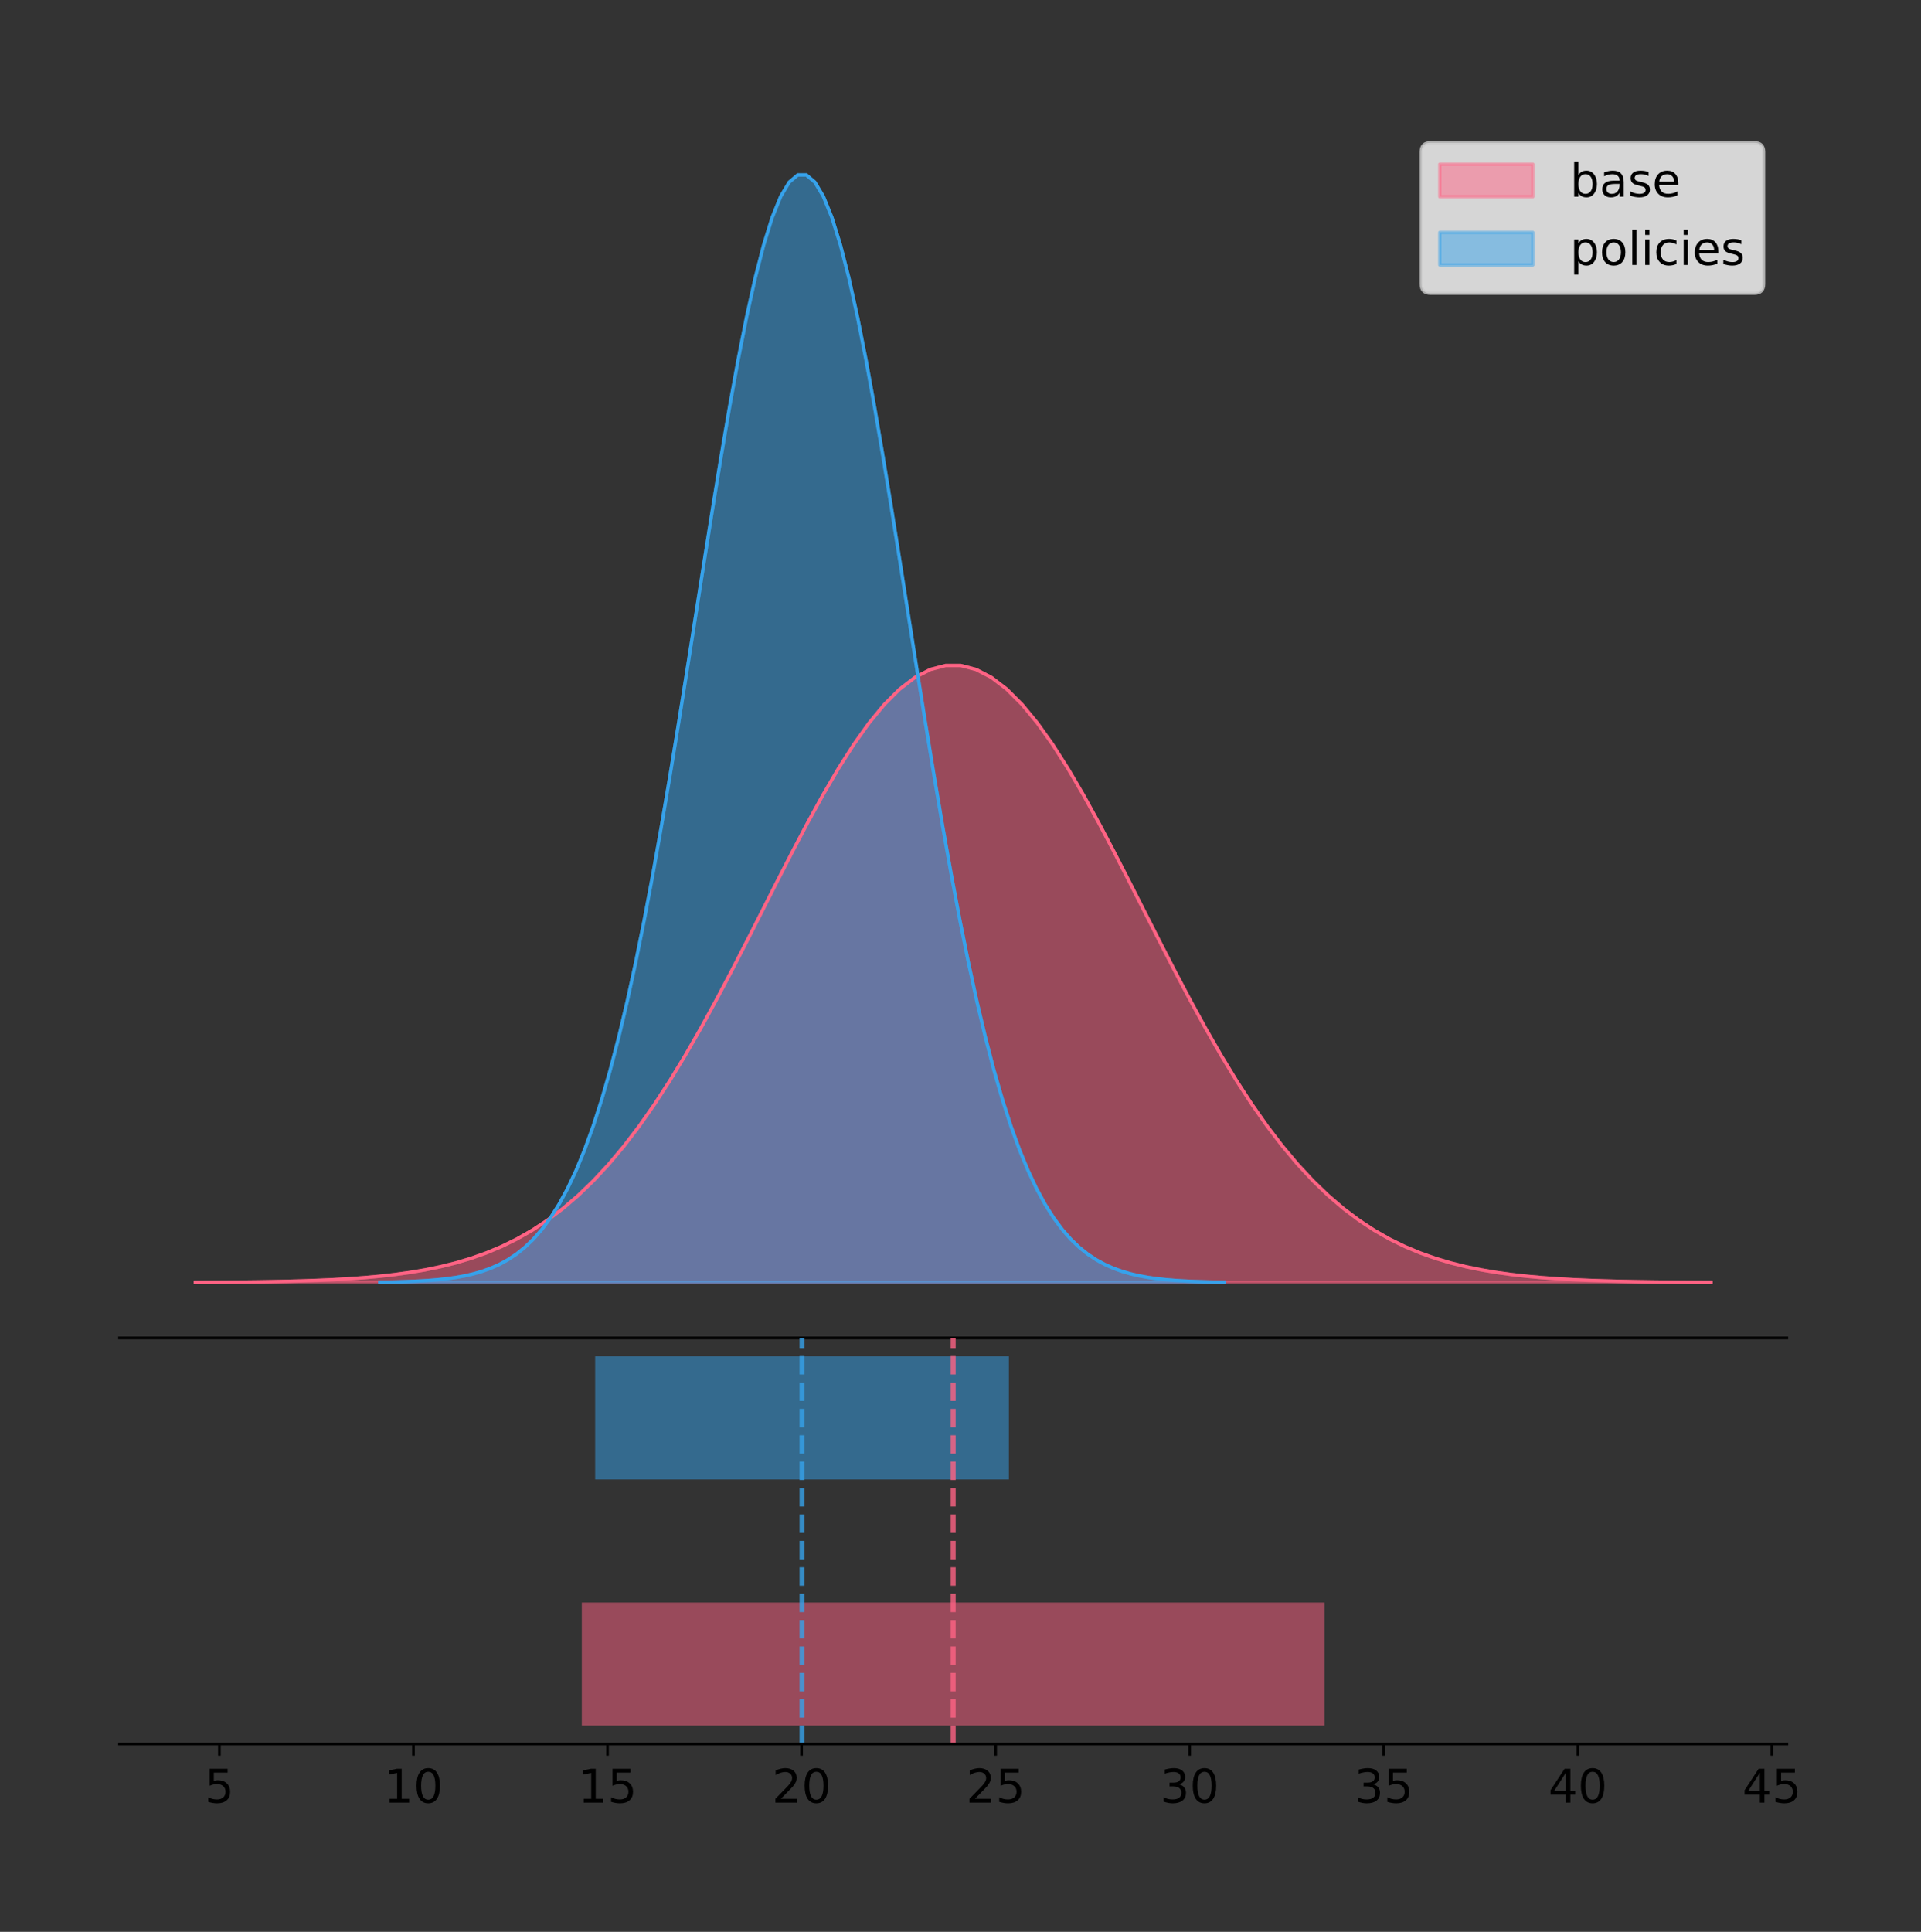<?xml version="1.0" encoding="utf-8" standalone="no"?>
<!DOCTYPE svg PUBLIC "-//W3C//DTD SVG 1.1//EN"
  "http://www.w3.org/Graphics/SVG/1.1/DTD/svg11.dtd">
<!-- Created with matplotlib (https://matplotlib.org/) -->
<svg height="581.789pt" version="1.1" viewBox="0 0 578.594 581.789" width="578.594pt" xmlns="http://www.w3.org/2000/svg" xmlns:xlink="http://www.w3.org/1999/xlink">
 <rect x="0" y="0" width="578.594" height="581.789" fill="#333333" stroke="none"/>
 <defs>
  <style type="text/css">
*{stroke-linecap:butt;stroke-linejoin:round;}
  </style>
 </defs>
 <g id="figure_1">
  <g id="patch_1">
   <path d="M 0 581.789 
L 578.594 581.789 
L 578.594 0 
L 0 0 
z
" style="fill:none;"/>
  </g>
  <g id="axes_1">
   <g id="patch_2">
    <path d="M 36 402.93 
L 538.2 402.93 
L 538.2 36 
L 36 36 
z
" style="fill:none;"/>
   </g>
   <g id="PolyCollection_1">
    <defs>
     <path d="M 58.827 -195.538 
L 58.827 -195.6 
L 63.439 -195.624 
L 68.05 -195.656 
L 72.662 -195.698 
L 77.274 -195.754 
L 81.885 -195.827 
L 86.497 -195.924 
L 91.108 -196.049 
L 95.72 -196.21 
L 100.331 -196.416 
L 104.943 -196.679 
L 109.555 -197.009 
L 114.166 -197.424 
L 118.778 -197.939 
L 123.389 -198.575 
L 128.001 -199.355 
L 132.612 -200.304 
L 137.224 -201.45 
L 141.836 -202.824 
L 146.447 -204.459 
L 151.059 -206.39 
L 155.67 -208.652 
L 160.282 -211.283 
L 164.893 -214.319 
L 169.505 -217.794 
L 174.117 -221.741 
L 178.728 -226.186 
L 183.34 -231.153 
L 187.951 -236.655 
L 192.563 -242.698 
L 197.174 -249.278 
L 201.786 -256.376 
L 206.398 -263.964 
L 211.009 -271.998 
L 215.621 -280.419 
L 220.232 -289.153 
L 224.844 -298.115 
L 229.455 -307.203 
L 234.067 -316.305 
L 238.679 -325.299 
L 243.29 -334.055 
L 247.902 -342.439 
L 252.513 -350.317 
L 257.125 -357.556 
L 261.736 -364.03 
L 266.348 -369.622 
L 270.96 -374.229 
L 275.571 -377.764 
L 280.183 -380.16 
L 284.794 -381.369 
L 289.406 -381.369 
L 294.017 -380.16 
L 298.629 -377.764 
L 303.24 -374.229 
L 307.852 -369.622 
L 312.464 -364.03 
L 317.075 -357.556 
L 321.687 -350.317 
L 326.298 -342.439 
L 330.91 -334.055 
L 335.521 -325.299 
L 340.133 -316.305 
L 344.745 -307.203 
L 349.356 -298.115 
L 353.968 -289.153 
L 358.579 -280.419 
L 363.191 -271.998 
L 367.802 -263.964 
L 372.414 -256.376 
L 377.026 -249.278 
L 381.637 -242.698 
L 386.249 -236.655 
L 390.86 -231.153 
L 395.472 -226.186 
L 400.083 -221.741 
L 404.695 -217.794 
L 409.307 -214.319 
L 413.918 -211.283 
L 418.53 -208.652 
L 423.141 -206.39 
L 427.753 -204.459 
L 432.364 -202.824 
L 436.976 -201.45 
L 441.588 -200.304 
L 446.199 -199.355 
L 450.811 -198.575 
L 455.422 -197.939 
L 460.034 -197.424 
L 464.645 -197.009 
L 469.257 -196.679 
L 473.869 -196.416 
L 478.48 -196.21 
L 483.092 -196.049 
L 487.703 -195.924 
L 492.315 -195.827 
L 496.926 -195.754 
L 501.538 -195.698 
L 506.15 -195.656 
L 510.761 -195.624 
L 515.373 -195.6 
L 515.373 -195.538 
L 515.373 -195.538 
L 510.761 -195.538 
L 506.15 -195.538 
L 501.538 -195.538 
L 496.926 -195.538 
L 492.315 -195.538 
L 487.703 -195.538 
L 483.092 -195.538 
L 478.48 -195.538 
L 473.869 -195.538 
L 469.257 -195.538 
L 464.645 -195.538 
L 460.034 -195.538 
L 455.422 -195.538 
L 450.811 -195.538 
L 446.199 -195.538 
L 441.588 -195.538 
L 436.976 -195.538 
L 432.364 -195.538 
L 427.753 -195.538 
L 423.141 -195.538 
L 418.53 -195.538 
L 413.918 -195.538 
L 409.307 -195.538 
L 404.695 -195.538 
L 400.083 -195.538 
L 395.472 -195.538 
L 390.86 -195.538 
L 386.249 -195.538 
L 381.637 -195.538 
L 377.026 -195.538 
L 372.414 -195.538 
L 367.802 -195.538 
L 363.191 -195.538 
L 358.579 -195.538 
L 353.968 -195.538 
L 349.356 -195.538 
L 344.745 -195.538 
L 340.133 -195.538 
L 335.521 -195.538 
L 330.91 -195.538 
L 326.298 -195.538 
L 321.687 -195.538 
L 317.075 -195.538 
L 312.464 -195.538 
L 307.852 -195.538 
L 303.24 -195.538 
L 298.629 -195.538 
L 294.017 -195.538 
L 289.406 -195.538 
L 284.794 -195.538 
L 280.183 -195.538 
L 275.571 -195.538 
L 270.96 -195.538 
L 266.348 -195.538 
L 261.736 -195.538 
L 257.125 -195.538 
L 252.513 -195.538 
L 247.902 -195.538 
L 243.29 -195.538 
L 238.679 -195.538 
L 234.067 -195.538 
L 229.455 -195.538 
L 224.844 -195.538 
L 220.232 -195.538 
L 215.621 -195.538 
L 211.009 -195.538 
L 206.398 -195.538 
L 201.786 -195.538 
L 197.174 -195.538 
L 192.563 -195.538 
L 187.951 -195.538 
L 183.34 -195.538 
L 178.728 -195.538 
L 174.117 -195.538 
L 169.505 -195.538 
L 164.893 -195.538 
L 160.282 -195.538 
L 155.67 -195.538 
L 151.059 -195.538 
L 146.447 -195.538 
L 141.836 -195.538 
L 137.224 -195.538 
L 132.612 -195.538 
L 128.001 -195.538 
L 123.389 -195.538 
L 118.778 -195.538 
L 114.166 -195.538 
L 109.555 -195.538 
L 104.943 -195.538 
L 100.331 -195.538 
L 95.72 -195.538 
L 91.108 -195.538 
L 86.497 -195.538 
L 81.885 -195.538 
L 77.274 -195.538 
L 72.662 -195.538 
L 68.05 -195.538 
L 63.439 -195.538 
L 58.827 -195.538 
z
" id="mc2594dfbc9" style="stroke:#ff6384;stroke-opacity:0.5;"/>
    </defs>
    <g clip-path="url(#p20be45ec01)">
     <use style="fill:#ff6384;fill-opacity:0.5;stroke:#ff6384;stroke-opacity:0.5;" x="0" xlink:href="#mc2594dfbc9" y="581.789"/>
    </g>
   </g>
   <g id="PolyCollection_2">
    <defs>
     <path d="M 114.408 -195.538 
L 114.408 -195.65 
L 116.977 -195.692 
L 119.546 -195.749 
L 122.115 -195.825 
L 124.684 -195.925 
L 127.253 -196.058 
L 129.822 -196.23 
L 132.391 -196.455 
L 134.96 -196.744 
L 137.529 -197.115 
L 140.098 -197.585 
L 142.667 -198.179 
L 145.236 -198.923 
L 147.806 -199.848 
L 150.375 -200.99 
L 152.944 -202.39 
L 155.513 -204.093 
L 158.082 -206.151 
L 160.651 -208.617 
L 163.22 -211.552 
L 165.789 -215.017 
L 168.358 -219.078 
L 170.927 -223.801 
L 173.496 -229.25 
L 176.065 -235.488 
L 178.634 -242.572 
L 181.204 -250.552 
L 183.773 -259.468 
L 186.342 -269.344 
L 188.911 -280.192 
L 191.48 -292.002 
L 194.049 -304.744 
L 196.618 -318.365 
L 199.187 -332.786 
L 201.756 -347.901 
L 204.325 -363.58 
L 206.894 -379.667 
L 209.463 -395.98 
L 212.032 -412.318 
L 214.601 -428.462 
L 217.171 -444.18 
L 219.74 -459.23 
L 222.309 -473.372 
L 224.878 -486.366 
L 227.447 -497.987 
L 230.016 -508.025 
L 232.585 -516.294 
L 235.154 -522.64 
L 237.723 -526.94 
L 240.292 -529.111 
L 242.861 -529.111 
L 245.43 -526.94 
L 247.999 -522.64 
L 250.569 -516.294 
L 253.138 -508.025 
L 255.707 -497.987 
L 258.276 -486.366 
L 260.845 -473.372 
L 263.414 -459.23 
L 265.983 -444.18 
L 268.552 -428.462 
L 271.121 -412.318 
L 273.69 -395.98 
L 276.259 -379.667 
L 278.828 -363.58 
L 281.397 -347.901 
L 283.967 -332.786 
L 286.536 -318.365 
L 289.105 -304.744 
L 291.674 -292.002 
L 294.243 -280.192 
L 296.812 -269.344 
L 299.381 -259.468 
L 301.95 -250.552 
L 304.519 -242.572 
L 307.088 -235.488 
L 309.657 -229.25 
L 312.226 -223.801 
L 314.795 -219.078 
L 317.364 -215.017 
L 319.934 -211.552 
L 322.503 -208.617 
L 325.072 -206.151 
L 327.641 -204.093 
L 330.21 -202.39 
L 332.779 -200.99 
L 335.348 -199.848 
L 337.917 -198.923 
L 340.486 -198.179 
L 343.055 -197.585 
L 345.624 -197.115 
L 348.193 -196.744 
L 350.762 -196.455 
L 353.332 -196.23 
L 355.901 -196.058 
L 358.47 -195.925 
L 361.039 -195.825 
L 363.608 -195.749 
L 366.177 -195.692 
L 368.746 -195.65 
L 368.746 -195.538 
L 368.746 -195.538 
L 366.177 -195.538 
L 363.608 -195.538 
L 361.039 -195.538 
L 358.47 -195.538 
L 355.901 -195.538 
L 353.332 -195.538 
L 350.762 -195.538 
L 348.193 -195.538 
L 345.624 -195.538 
L 343.055 -195.538 
L 340.486 -195.538 
L 337.917 -195.538 
L 335.348 -195.538 
L 332.779 -195.538 
L 330.21 -195.538 
L 327.641 -195.538 
L 325.072 -195.538 
L 322.503 -195.538 
L 319.934 -195.538 
L 317.364 -195.538 
L 314.795 -195.538 
L 312.226 -195.538 
L 309.657 -195.538 
L 307.088 -195.538 
L 304.519 -195.538 
L 301.95 -195.538 
L 299.381 -195.538 
L 296.812 -195.538 
L 294.243 -195.538 
L 291.674 -195.538 
L 289.105 -195.538 
L 286.536 -195.538 
L 283.967 -195.538 
L 281.397 -195.538 
L 278.828 -195.538 
L 276.259 -195.538 
L 273.69 -195.538 
L 271.121 -195.538 
L 268.552 -195.538 
L 265.983 -195.538 
L 263.414 -195.538 
L 260.845 -195.538 
L 258.276 -195.538 
L 255.707 -195.538 
L 253.138 -195.538 
L 250.569 -195.538 
L 247.999 -195.538 
L 245.43 -195.538 
L 242.861 -195.538 
L 240.292 -195.538 
L 237.723 -195.538 
L 235.154 -195.538 
L 232.585 -195.538 
L 230.016 -195.538 
L 227.447 -195.538 
L 224.878 -195.538 
L 222.309 -195.538 
L 219.74 -195.538 
L 217.171 -195.538 
L 214.601 -195.538 
L 212.032 -195.538 
L 209.463 -195.538 
L 206.894 -195.538 
L 204.325 -195.538 
L 201.756 -195.538 
L 199.187 -195.538 
L 196.618 -195.538 
L 194.049 -195.538 
L 191.48 -195.538 
L 188.911 -195.538 
L 186.342 -195.538 
L 183.773 -195.538 
L 181.204 -195.538 
L 178.634 -195.538 
L 176.065 -195.538 
L 173.496 -195.538 
L 170.927 -195.538 
L 168.358 -195.538 
L 165.789 -195.538 
L 163.22 -195.538 
L 160.651 -195.538 
L 158.082 -195.538 
L 155.513 -195.538 
L 152.944 -195.538 
L 150.375 -195.538 
L 147.806 -195.538 
L 145.236 -195.538 
L 142.667 -195.538 
L 140.098 -195.538 
L 137.529 -195.538 
L 134.96 -195.538 
L 132.391 -195.538 
L 129.822 -195.538 
L 127.253 -195.538 
L 124.684 -195.538 
L 122.115 -195.538 
L 119.546 -195.538 
L 116.977 -195.538 
L 114.408 -195.538 
z
" id="m4e52f3613d" style="stroke:#36a2eb;stroke-opacity:0.5;"/>
    </defs>
    <g clip-path="url(#p20be45ec01)">
     <use style="fill:#36a2eb;fill-opacity:0.5;stroke:#36a2eb;stroke-opacity:0.5;" x="0" xlink:href="#m4e52f3613d" y="581.789"/>
    </g>
   </g>
   <g id="line2d_1">
    <path clip-path="url(#p20be45ec01)" d="M 58.827 386.189 
L 63.439 386.165 
L 68.05 386.134 
L 72.662 386.092 
L 77.274 386.036 
L 81.885 385.962 
L 86.497 385.866 
L 91.108 385.741 
L 95.72 385.579 
L 100.331 385.373 
L 104.943 385.111 
L 109.555 384.78 
L 114.166 384.366 
L 118.778 383.85 
L 123.389 383.214 
L 128.001 382.434 
L 132.612 381.485 
L 137.224 380.339 
L 141.836 378.965 
L 146.447 377.33 
L 151.059 375.4 
L 155.67 373.137 
L 160.282 370.506 
L 164.893 367.471 
L 169.505 363.995 
L 174.117 360.049 
L 178.728 355.603 
L 183.34 350.637 
L 187.951 345.134 
L 192.563 339.091 
L 197.174 332.512 
L 201.786 325.413 
L 206.398 317.825 
L 211.009 309.792 
L 215.621 301.371 
L 220.232 292.636 
L 224.844 283.674 
L 229.455 274.586 
L 234.067 265.485 
L 238.679 256.491 
L 243.29 247.735 
L 247.902 239.35 
L 252.513 231.472 
L 257.125 224.233 
L 261.736 217.759 
L 266.348 212.167 
L 270.96 207.56 
L 275.571 204.025 
L 280.183 201.63 
L 284.794 200.42 
L 289.406 200.42 
L 294.017 201.63 
L 298.629 204.025 
L 303.24 207.56 
L 307.852 212.167 
L 312.464 217.759 
L 317.075 224.233 
L 321.687 231.472 
L 326.298 239.35 
L 330.91 247.735 
L 335.521 256.491 
L 340.133 265.485 
L 344.745 274.586 
L 349.356 283.674 
L 353.968 292.636 
L 358.579 301.371 
L 363.191 309.792 
L 367.802 317.825 
L 372.414 325.413 
L 377.026 332.512 
L 381.637 339.091 
L 386.249 345.134 
L 390.86 350.637 
L 395.472 355.603 
L 400.083 360.049 
L 404.695 363.995 
L 409.307 367.471 
L 413.918 370.506 
L 418.53 373.137 
L 423.141 375.4 
L 427.753 377.33 
L 432.364 378.965 
L 436.976 380.339 
L 441.588 381.485 
L 446.199 382.434 
L 450.811 383.214 
L 455.422 383.85 
L 460.034 384.366 
L 464.645 384.78 
L 469.257 385.111 
L 473.869 385.373 
L 478.48 385.579 
L 483.092 385.741 
L 487.703 385.866 
L 492.315 385.962 
L 496.926 386.036 
L 501.538 386.092 
L 506.15 386.134 
L 510.761 386.165 
L 515.373 386.189 
" style="fill:none;stroke:#ff6384;stroke-linecap:square;"/>
   </g>
   <g id="line2d_2">
    <path clip-path="url(#p20be45ec01)" d="M 114.408 386.139 
L 116.977 386.097 
L 119.546 386.04 
L 122.115 385.965 
L 124.684 385.864 
L 127.253 385.732 
L 129.822 385.559 
L 132.391 385.334 
L 134.96 385.045 
L 137.529 384.675 
L 140.098 384.204 
L 142.667 383.61 
L 145.236 382.867 
L 147.806 381.941 
L 150.375 380.799 
L 152.944 379.399 
L 155.513 377.696 
L 158.082 375.639 
L 160.651 373.172 
L 163.22 370.238 
L 165.789 366.772 
L 168.358 362.711 
L 170.927 357.989 
L 173.496 352.539 
L 176.065 346.301 
L 178.634 339.217 
L 181.204 331.237 
L 183.773 322.322 
L 186.342 312.445 
L 188.911 301.597 
L 191.48 289.787 
L 194.049 277.045 
L 196.618 263.424 
L 199.187 249.004 
L 201.756 233.888 
L 204.325 218.209 
L 206.894 202.123 
L 209.463 185.809 
L 212.032 169.471 
L 214.601 153.327 
L 217.171 137.61 
L 219.74 122.559 
L 222.309 108.418 
L 224.878 95.423 
L 227.447 83.803 
L 230.016 73.765 
L 232.585 65.495 
L 235.154 59.15 
L 237.723 54.85 
L 240.292 52.679 
L 242.861 52.679 
L 245.43 54.85 
L 247.999 59.15 
L 250.569 65.495 
L 253.138 73.765 
L 255.707 83.803 
L 258.276 95.423 
L 260.845 108.418 
L 263.414 122.559 
L 265.983 137.61 
L 268.552 153.327 
L 271.121 169.471 
L 273.69 185.809 
L 276.259 202.123 
L 278.828 218.209 
L 281.397 233.888 
L 283.967 249.004 
L 286.536 263.424 
L 289.105 277.045 
L 291.674 289.787 
L 294.243 301.597 
L 296.812 312.445 
L 299.381 322.322 
L 301.95 331.237 
L 304.519 339.217 
L 307.088 346.301 
L 309.657 352.539 
L 312.226 357.989 
L 314.795 362.711 
L 317.364 366.772 
L 319.934 370.238 
L 322.503 373.172 
L 325.072 375.639 
L 327.641 377.696 
L 330.21 379.399 
L 332.779 380.799 
L 335.348 381.941 
L 337.917 382.867 
L 340.486 383.61 
L 343.055 384.204 
L 345.624 384.675 
L 348.193 385.045 
L 350.762 385.334 
L 353.332 385.559 
L 355.901 385.732 
L 358.47 385.864 
L 361.039 385.965 
L 363.608 386.04 
L 366.177 386.097 
L 368.746 386.139 
" style="fill:none;stroke:#36a2eb;stroke-linecap:square;"/>
   </g>
   <g id="patch_3">
    <path d="M 36 402.93 
L 538.2 402.93 
" style="fill:none;stroke:#000000;stroke-linecap:square;stroke-linejoin:miter;stroke-width:0.8;"/>
   </g>
   <g id="legend_1">
    <g id="patch_4">
     <path d="M 430.873 88.299 
L 528.4 88.299 
Q 531.2 88.299 531.2 85.499 
L 531.2 45.8 
Q 531.2 43 528.4 43 
L 430.873 43 
Q 428.072 43 428.072 45.8 
L 428.072 85.499 
Q 428.072 88.299 430.873 88.299 
z
" style="fill:#ffffff;opacity:0.8;stroke:#cccccc;stroke-linejoin:miter;"/>
    </g>
    <g id="patch_5">
     <path d="M 433.673 59.238 
L 461.673 59.238 
L 461.673 49.438 
L 433.673 49.438 
z
" style="fill:#ff6384;opacity:0.5;stroke:#ff6384;stroke-linejoin:miter;"/>
    </g>
    <g id="text_1">
     <!-- base -->
     <defs>
      <path d="M 48.688 27.297 
Q 48.688 37.203 44.609 42.844 
Q 40.531 48.484 33.406 48.484 
Q 26.266 48.484 22.188 42.844 
Q 18.109 37.203 18.109 27.297 
Q 18.109 17.391 22.188 11.75 
Q 26.266 6.109 33.406 6.109 
Q 40.531 6.109 44.609 11.75 
Q 48.688 17.391 48.688 27.297 
z
M 18.109 46.391 
Q 20.953 51.266 25.266 53.625 
Q 29.594 56 35.594 56 
Q 45.562 56 51.781 48.094 
Q 58.016 40.188 58.016 27.297 
Q 58.016 14.406 51.781 6.484 
Q 45.562 -1.422 35.594 -1.422 
Q 29.594 -1.422 25.266 0.953 
Q 20.953 3.328 18.109 8.203 
L 18.109 0 
L 9.078 0 
L 9.078 75.984 
L 18.109 75.984 
z
" id="DejaVuSans-98"/>
      <path d="M 34.281 27.484 
Q 23.391 27.484 19.188 25 
Q 14.984 22.516 14.984 16.5 
Q 14.984 11.719 18.141 8.906 
Q 21.297 6.109 26.703 6.109 
Q 34.188 6.109 38.703 11.406 
Q 43.219 16.703 43.219 25.484 
L 43.219 27.484 
z
M 52.203 31.203 
L 52.203 0 
L 43.219 0 
L 43.219 8.297 
Q 40.141 3.328 35.547 0.953 
Q 30.953 -1.422 24.312 -1.422 
Q 15.922 -1.422 10.953 3.297 
Q 6 8.016 6 15.922 
Q 6 25.141 12.172 29.828 
Q 18.359 34.516 30.609 34.516 
L 43.219 34.516 
L 43.219 35.406 
Q 43.219 41.609 39.141 45 
Q 35.062 48.391 27.688 48.391 
Q 23 48.391 18.547 47.266 
Q 14.109 46.141 10.016 43.891 
L 10.016 52.203 
Q 14.938 54.109 19.578 55.047 
Q 24.219 56 28.609 56 
Q 40.484 56 46.344 49.844 
Q 52.203 43.703 52.203 31.203 
z
" id="DejaVuSans-97"/>
      <path d="M 44.281 53.078 
L 44.281 44.578 
Q 40.484 46.531 36.375 47.5 
Q 32.281 48.484 27.875 48.484 
Q 21.188 48.484 17.844 46.438 
Q 14.5 44.391 14.5 40.281 
Q 14.5 37.156 16.891 35.375 
Q 19.281 33.594 26.516 31.984 
L 29.594 31.297 
Q 39.156 29.25 43.188 25.516 
Q 47.219 21.781 47.219 15.094 
Q 47.219 7.469 41.188 3.016 
Q 35.156 -1.422 24.609 -1.422 
Q 20.219 -1.422 15.453 -0.562 
Q 10.688 0.297 5.422 2 
L 5.422 11.281 
Q 10.406 8.688 15.234 7.391 
Q 20.062 6.109 24.812 6.109 
Q 31.156 6.109 34.562 8.281 
Q 37.984 10.453 37.984 14.406 
Q 37.984 18.062 35.516 20.016 
Q 33.062 21.969 24.703 23.781 
L 21.578 24.516 
Q 13.234 26.266 9.516 29.906 
Q 5.812 33.547 5.812 39.891 
Q 5.812 47.609 11.281 51.797 
Q 16.75 56 26.812 56 
Q 31.781 56 36.172 55.266 
Q 40.578 54.547 44.281 53.078 
z
" id="DejaVuSans-115"/>
      <path d="M 56.203 29.594 
L 56.203 25.203 
L 14.891 25.203 
Q 15.484 15.922 20.484 11.062 
Q 25.484 6.203 34.422 6.203 
Q 39.594 6.203 44.453 7.469 
Q 49.312 8.734 54.109 11.281 
L 54.109 2.781 
Q 49.266 0.734 44.188 -0.344 
Q 39.109 -1.422 33.891 -1.422 
Q 20.797 -1.422 13.156 6.188 
Q 5.516 13.812 5.516 26.812 
Q 5.516 40.234 12.766 48.109 
Q 20.016 56 32.328 56 
Q 43.359 56 49.781 48.891 
Q 56.203 41.797 56.203 29.594 
z
M 47.219 32.234 
Q 47.125 39.594 43.094 43.984 
Q 39.062 48.391 32.422 48.391 
Q 24.906 48.391 20.391 44.141 
Q 15.875 39.891 15.188 32.172 
z
" id="DejaVuSans-101"/>
     </defs>
     <g transform="translate(472.873 59.238)scale(0.14 -0.14)">
      <use xlink:href="#DejaVuSans-98"/>
      <use x="63.477" xlink:href="#DejaVuSans-97"/>
      <use x="124.756" xlink:href="#DejaVuSans-115"/>
      <use x="176.855" xlink:href="#DejaVuSans-101"/>
     </g>
    </g>
    <g id="patch_6">
     <path d="M 433.673 79.787 
L 461.673 79.787 
L 461.673 69.987 
L 433.673 69.987 
z
" style="fill:#36a2eb;opacity:0.5;stroke:#36a2eb;stroke-linejoin:miter;"/>
    </g>
    <g id="text_2">
     <!-- policies -->
     <defs>
      <path d="M 18.109 8.203 
L 18.109 -20.797 
L 9.078 -20.797 
L 9.078 54.688 
L 18.109 54.688 
L 18.109 46.391 
Q 20.953 51.266 25.266 53.625 
Q 29.594 56 35.594 56 
Q 45.562 56 51.781 48.094 
Q 58.016 40.188 58.016 27.297 
Q 58.016 14.406 51.781 6.484 
Q 45.562 -1.422 35.594 -1.422 
Q 29.594 -1.422 25.266 0.953 
Q 20.953 3.328 18.109 8.203 
z
M 48.688 27.297 
Q 48.688 37.203 44.609 42.844 
Q 40.531 48.484 33.406 48.484 
Q 26.266 48.484 22.188 42.844 
Q 18.109 37.203 18.109 27.297 
Q 18.109 17.391 22.188 11.75 
Q 26.266 6.109 33.406 6.109 
Q 40.531 6.109 44.609 11.75 
Q 48.688 17.391 48.688 27.297 
z
" id="DejaVuSans-112"/>
      <path d="M 30.609 48.391 
Q 23.391 48.391 19.188 42.75 
Q 14.984 37.109 14.984 27.297 
Q 14.984 17.484 19.156 11.844 
Q 23.344 6.203 30.609 6.203 
Q 37.797 6.203 41.984 11.859 
Q 46.188 17.531 46.188 27.297 
Q 46.188 37.016 41.984 42.703 
Q 37.797 48.391 30.609 48.391 
z
M 30.609 56 
Q 42.328 56 49.016 48.375 
Q 55.719 40.766 55.719 27.297 
Q 55.719 13.875 49.016 6.219 
Q 42.328 -1.422 30.609 -1.422 
Q 18.844 -1.422 12.172 6.219 
Q 5.516 13.875 5.516 27.297 
Q 5.516 40.766 12.172 48.375 
Q 18.844 56 30.609 56 
z
" id="DejaVuSans-111"/>
      <path d="M 9.422 75.984 
L 18.406 75.984 
L 18.406 0 
L 9.422 0 
z
" id="DejaVuSans-108"/>
      <path d="M 9.422 54.688 
L 18.406 54.688 
L 18.406 0 
L 9.422 0 
z
M 9.422 75.984 
L 18.406 75.984 
L 18.406 64.594 
L 9.422 64.594 
z
" id="DejaVuSans-105"/>
      <path d="M 48.781 52.594 
L 48.781 44.188 
Q 44.969 46.297 41.141 47.344 
Q 37.312 48.391 33.406 48.391 
Q 24.656 48.391 19.812 42.844 
Q 14.984 37.312 14.984 27.297 
Q 14.984 17.281 19.812 11.734 
Q 24.656 6.203 33.406 6.203 
Q 37.312 6.203 41.141 7.25 
Q 44.969 8.297 48.781 10.406 
L 48.781 2.094 
Q 45.016 0.344 40.984 -0.531 
Q 36.969 -1.422 32.422 -1.422 
Q 20.062 -1.422 12.781 6.344 
Q 5.516 14.109 5.516 27.297 
Q 5.516 40.672 12.859 48.328 
Q 20.219 56 33.016 56 
Q 37.156 56 41.109 55.141 
Q 45.062 54.297 48.781 52.594 
z
" id="DejaVuSans-99"/>
     </defs>
     <g transform="translate(472.873 79.787)scale(0.14 -0.14)">
      <use xlink:href="#DejaVuSans-112"/>
      <use x="63.477" xlink:href="#DejaVuSans-111"/>
      <use x="124.658" xlink:href="#DejaVuSans-108"/>
      <use x="152.441" xlink:href="#DejaVuSans-105"/>
      <use x="180.225" xlink:href="#DejaVuSans-99"/>
      <use x="235.205" xlink:href="#DejaVuSans-105"/>
      <use x="262.988" xlink:href="#DejaVuSans-101"/>
      <use x="324.512" xlink:href="#DejaVuSans-115"/>
     </g>
    </g>
   </g>
  </g>
  <g id="axes_2">
   <g id="patch_7">
    <path d="M 36 525.24 
L 538.2 525.24 
L 538.2 402.93 
L 36 402.93 
z
" style="fill:none;"/>
   </g>
   <g id="patch_8">
    <path clip-path="url(#p121bacc4cb)" d="M 175.246 519.68 
L 398.954 519.68 
L 398.954 482.617 
L 175.246 482.617 
z
" style="fill:#ff6384;opacity:0.5;"/>
   </g>
   <g id="patch_9">
    <path clip-path="url(#p121bacc4cb)" d="M 179.264 445.553 
L 303.89 445.553 
L 303.89 408.49 
L 179.264 408.49 
z
" style="fill:#36a2eb;opacity:0.5;"/>
   </g>
   <g id="matplotlib.axis_1">
    <g id="xtick_1">
     <g id="line2d_3">
      <defs>
       <path d="M 0 0 
L 0 3.5 
" id="mc4e3e44568" style="stroke:#000000;stroke-width:0.8;"/>
      </defs>
      <g>
       <use style="stroke:#000000;stroke-width:0.8;" x="66.086" xlink:href="#mc4e3e44568" y="525.24"/>
      </g>
     </g>
     <g id="text_3">
      <!-- 5 -->
      <defs>
       <path d="M 10.797 72.906 
L 49.516 72.906 
L 49.516 64.594 
L 19.828 64.594 
L 19.828 46.734 
Q 21.969 47.469 24.109 47.828 
Q 26.266 48.188 28.422 48.188 
Q 40.625 48.188 47.75 41.5 
Q 54.891 34.812 54.891 23.391 
Q 54.891 11.625 47.562 5.094 
Q 40.234 -1.422 26.906 -1.422 
Q 22.312 -1.422 17.547 -0.641 
Q 12.797 0.141 7.719 1.703 
L 7.719 11.625 
Q 12.109 9.234 16.797 8.062 
Q 21.484 6.891 26.703 6.891 
Q 35.156 6.891 40.078 11.328 
Q 45.016 15.766 45.016 23.391 
Q 45.016 31 40.078 35.438 
Q 35.156 39.891 26.703 39.891 
Q 22.75 39.891 18.812 39.016 
Q 14.891 38.141 10.797 36.281 
z
" id="DejaVuSans-53"/>
      </defs>
      <g transform="translate(61.633 542.878)scale(0.14 -0.14)">
       <use xlink:href="#DejaVuSans-53"/>
      </g>
     </g>
    </g>
    <g id="xtick_2">
     <g id="line2d_4">
      <g>
       <use style="stroke:#000000;stroke-width:0.8;" x="124.536" xlink:href="#mc4e3e44568" y="525.24"/>
      </g>
     </g>
     <g id="text_4">
      <!-- 10 -->
      <defs>
       <path d="M 12.406 8.297 
L 28.516 8.297 
L 28.516 63.922 
L 10.984 60.406 
L 10.984 69.391 
L 28.422 72.906 
L 38.281 72.906 
L 38.281 8.297 
L 54.391 8.297 
L 54.391 0 
L 12.406 0 
z
" id="DejaVuSans-49"/>
       <path d="M 31.781 66.406 
Q 24.172 66.406 20.328 58.906 
Q 16.5 51.422 16.5 36.375 
Q 16.5 21.391 20.328 13.891 
Q 24.172 6.391 31.781 6.391 
Q 39.453 6.391 43.281 13.891 
Q 47.125 21.391 47.125 36.375 
Q 47.125 51.422 43.281 58.906 
Q 39.453 66.406 31.781 66.406 
z
M 31.781 74.219 
Q 44.047 74.219 50.516 64.516 
Q 56.984 54.828 56.984 36.375 
Q 56.984 17.969 50.516 8.266 
Q 44.047 -1.422 31.781 -1.422 
Q 19.531 -1.422 13.062 8.266 
Q 6.594 17.969 6.594 36.375 
Q 6.594 54.828 13.062 64.516 
Q 19.531 74.219 31.781 74.219 
z
" id="DejaVuSans-48"/>
      </defs>
      <g transform="translate(115.629 542.878)scale(0.14 -0.14)">
       <use xlink:href="#DejaVuSans-49"/>
       <use x="63.623" xlink:href="#DejaVuSans-48"/>
      </g>
     </g>
    </g>
    <g id="xtick_3">
     <g id="line2d_5">
      <g>
       <use style="stroke:#000000;stroke-width:0.8;" x="182.986" xlink:href="#mc4e3e44568" y="525.24"/>
      </g>
     </g>
     <g id="text_5">
      <!-- 15 -->
      <g transform="translate(174.079 542.878)scale(0.14 -0.14)">
       <use xlink:href="#DejaVuSans-49"/>
       <use x="63.623" xlink:href="#DejaVuSans-53"/>
      </g>
     </g>
    </g>
    <g id="xtick_4">
     <g id="line2d_6">
      <g>
       <use style="stroke:#000000;stroke-width:0.8;" x="241.437" xlink:href="#mc4e3e44568" y="525.24"/>
      </g>
     </g>
     <g id="text_6">
      <!-- 20 -->
      <defs>
       <path d="M 19.188 8.297 
L 53.609 8.297 
L 53.609 0 
L 7.328 0 
L 7.328 8.297 
Q 12.938 14.109 22.625 23.891 
Q 32.328 33.688 34.812 36.531 
Q 39.547 41.844 41.422 45.531 
Q 43.312 49.219 43.312 52.781 
Q 43.312 58.594 39.234 62.25 
Q 35.156 65.922 28.609 65.922 
Q 23.969 65.922 18.812 64.312 
Q 13.672 62.703 7.812 59.422 
L 7.812 69.391 
Q 13.766 71.781 18.938 73 
Q 24.125 74.219 28.422 74.219 
Q 39.75 74.219 46.484 68.547 
Q 53.219 62.891 53.219 53.422 
Q 53.219 48.922 51.531 44.891 
Q 49.859 40.875 45.406 35.406 
Q 44.188 33.984 37.641 27.219 
Q 31.109 20.453 19.188 8.297 
z
" id="DejaVuSans-50"/>
      </defs>
      <g transform="translate(232.529 542.878)scale(0.14 -0.14)">
       <use xlink:href="#DejaVuSans-50"/>
       <use x="63.623" xlink:href="#DejaVuSans-48"/>
      </g>
     </g>
    </g>
    <g id="xtick_5">
     <g id="line2d_7">
      <g>
       <use style="stroke:#000000;stroke-width:0.8;" x="299.887" xlink:href="#mc4e3e44568" y="525.24"/>
      </g>
     </g>
     <g id="text_7">
      <!-- 25 -->
      <g transform="translate(290.979 542.878)scale(0.14 -0.14)">
       <use xlink:href="#DejaVuSans-50"/>
       <use x="63.623" xlink:href="#DejaVuSans-53"/>
      </g>
     </g>
    </g>
    <g id="xtick_6">
     <g id="line2d_8">
      <g>
       <use style="stroke:#000000;stroke-width:0.8;" x="358.337" xlink:href="#mc4e3e44568" y="525.24"/>
      </g>
     </g>
     <g id="text_8">
      <!-- 30 -->
      <defs>
       <path d="M 40.578 39.312 
Q 47.656 37.797 51.625 33 
Q 55.609 28.219 55.609 21.188 
Q 55.609 10.406 48.188 4.484 
Q 40.766 -1.422 27.094 -1.422 
Q 22.516 -1.422 17.656 -0.516 
Q 12.797 0.391 7.625 2.203 
L 7.625 11.719 
Q 11.719 9.328 16.594 8.109 
Q 21.484 6.891 26.812 6.891 
Q 36.078 6.891 40.938 10.547 
Q 45.797 14.203 45.797 21.188 
Q 45.797 27.641 41.281 31.266 
Q 36.766 34.906 28.719 34.906 
L 20.219 34.906 
L 20.219 43.016 
L 29.109 43.016 
Q 36.375 43.016 40.234 45.922 
Q 44.094 48.828 44.094 54.297 
Q 44.094 59.906 40.109 62.906 
Q 36.141 65.922 28.719 65.922 
Q 24.656 65.922 20.016 65.031 
Q 15.375 64.156 9.812 62.312 
L 9.812 71.094 
Q 15.438 72.656 20.344 73.438 
Q 25.25 74.219 29.594 74.219 
Q 40.828 74.219 47.359 69.109 
Q 53.906 64.016 53.906 55.328 
Q 53.906 49.266 50.438 45.094 
Q 46.969 40.922 40.578 39.312 
z
" id="DejaVuSans-51"/>
      </defs>
      <g transform="translate(349.429 542.878)scale(0.14 -0.14)">
       <use xlink:href="#DejaVuSans-51"/>
       <use x="63.623" xlink:href="#DejaVuSans-48"/>
      </g>
     </g>
    </g>
    <g id="xtick_7">
     <g id="line2d_9">
      <g>
       <use style="stroke:#000000;stroke-width:0.8;" x="416.787" xlink:href="#mc4e3e44568" y="525.24"/>
      </g>
     </g>
     <g id="text_9">
      <!-- 35 -->
      <g transform="translate(407.879 542.878)scale(0.14 -0.14)">
       <use xlink:href="#DejaVuSans-51"/>
       <use x="63.623" xlink:href="#DejaVuSans-53"/>
      </g>
     </g>
    </g>
    <g id="xtick_8">
     <g id="line2d_10">
      <g>
       <use style="stroke:#000000;stroke-width:0.8;" x="475.237" xlink:href="#mc4e3e44568" y="525.24"/>
      </g>
     </g>
     <g id="text_10">
      <!-- 40 -->
      <defs>
       <path d="M 37.797 64.312 
L 12.891 25.391 
L 37.797 25.391 
z
M 35.203 72.906 
L 47.609 72.906 
L 47.609 25.391 
L 58.016 25.391 
L 58.016 17.188 
L 47.609 17.188 
L 47.609 0 
L 37.797 0 
L 37.797 17.188 
L 4.891 17.188 
L 4.891 26.703 
z
" id="DejaVuSans-52"/>
      </defs>
      <g transform="translate(466.329 542.878)scale(0.14 -0.14)">
       <use xlink:href="#DejaVuSans-52"/>
       <use x="63.623" xlink:href="#DejaVuSans-48"/>
      </g>
     </g>
    </g>
    <g id="xtick_9">
     <g id="line2d_11">
      <g>
       <use style="stroke:#000000;stroke-width:0.8;" x="533.687" xlink:href="#mc4e3e44568" y="525.24"/>
      </g>
     </g>
     <g id="text_11">
      <!-- 45 -->
      <g transform="translate(524.779 542.878)scale(0.14 -0.14)">
       <use xlink:href="#DejaVuSans-52"/>
       <use x="63.623" xlink:href="#DejaVuSans-53"/>
      </g>
     </g>
    </g>
   </g>
   <g id="line2d_12">
    <path clip-path="url(#p121bacc4cb)" d="M 287.1 525.24 
L 287.1 402.93 
" style="fill:none;stroke:#ff6384;stroke-dasharray:5.55,2.4;stroke-dashoffset:0;stroke-opacity:0.8;stroke-width:1.5;"/>
   </g>
   <g id="line2d_13">
    <path clip-path="url(#p121bacc4cb)" d="M 241.577 525.24 
L 241.577 402.93 
" style="fill:none;stroke:#36a2eb;stroke-dasharray:5.55,2.4;stroke-dashoffset:0;stroke-opacity:0.8;stroke-width:1.5;"/>
   </g>
   <g id="patch_10">
    <path d="M 36 525.24 
L 538.2 525.24 
" style="fill:none;stroke:#000000;stroke-linecap:square;stroke-linejoin:miter;stroke-width:0.8;"/>
   </g>
  </g>
 </g>
 <defs>
  <clipPath id="p20be45ec01">
   <rect height="366.93" width="502.2" x="36" y="36"/>
  </clipPath>
  <clipPath id="p121bacc4cb">
   <rect height="122.31" width="502.2" x="36" y="402.93"/>
  </clipPath>
 </defs>
</svg>
